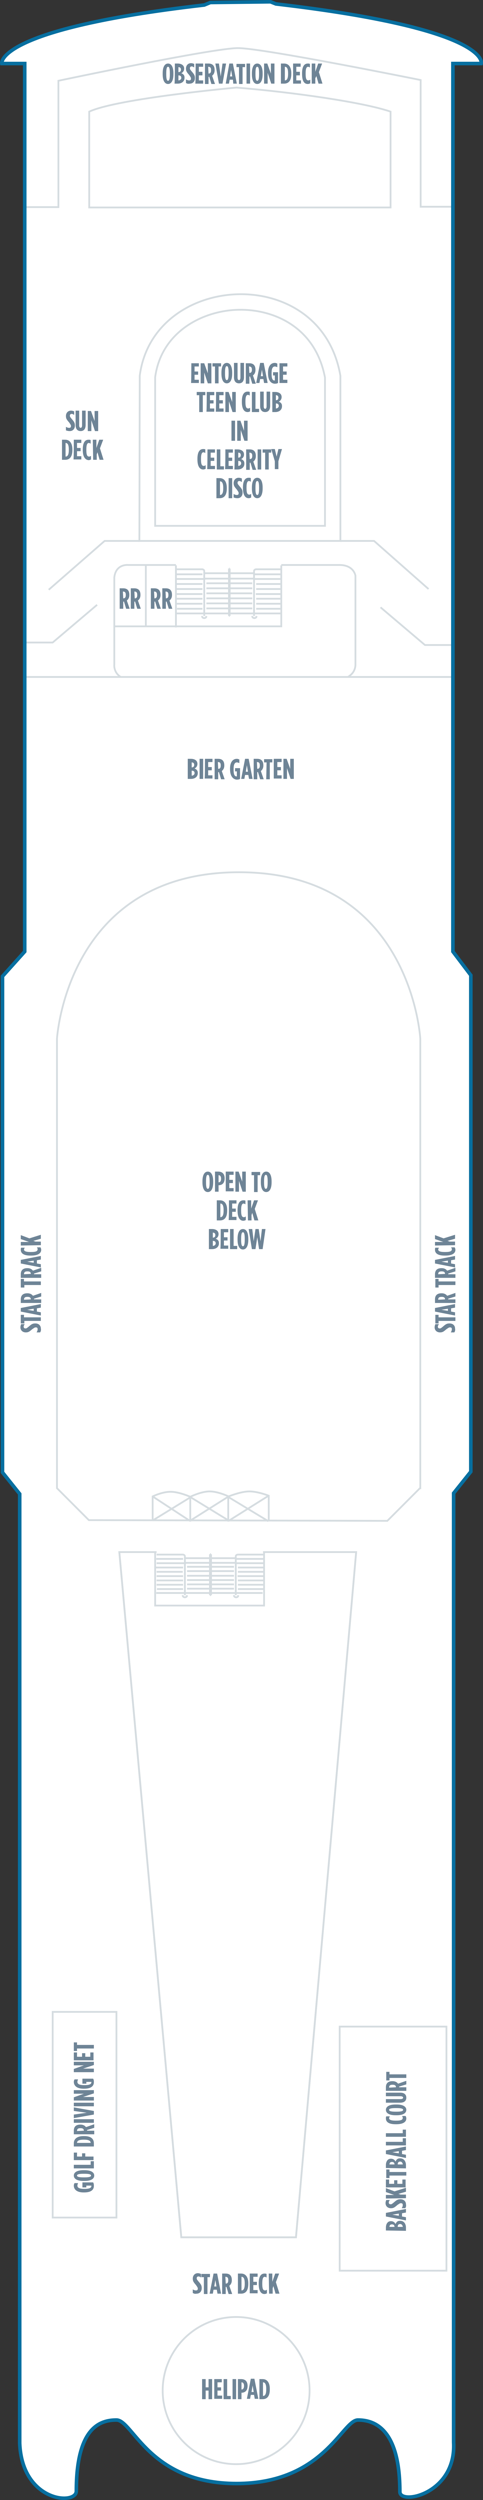 <?xml version="1.0" encoding="utf-8"?>
<!-- Generator: Adobe Illustrator 25.4.1, SVG Export Plug-In . SVG Version: 6.00 Build 0)  -->
<svg version="1.1" id="SPIRIT_DECK_13" xmlns="http://www.w3.org/2000/svg" xmlns:xlink="http://www.w3.org/1999/xlink" x="0px"
	 y="0px" width="134.8px" height="696.5px" viewBox="0 0 134.8 696.5" style="enable-background:new 0 0 134.8 696.5;"
	 xml:space="preserve">
<rect x="0" y="0" width="134.8" height="696.5" fill="#333333" stroke="none"/>
<style type="text/css">
	.st0{fill:#FFFFFF;}
	.st1{fill:none;stroke:#D5DCE0;stroke-width:0.5;}
	.st2{fill:#6E8496;}
	.st3{fill:none;}
	.st4{fill:none;stroke:#076FA0;stroke-miterlimit:10;}
</style>
<g id="SPIRIT_DECK_13_BOTTOM">
	<path class="st0" d="M0.7,272v138.2l4.8,6v264.5C6.2,697.1,21.3,698,21.3,694c0-17.7,6.6-19.8,11.2-19.8s9.1,17.7,33.5,17.7
		s29.5-17.7,33.9-17.7c4.4,0,11.7,2.2,11.7,20c0,3.8,15.8,0.6,15-13.8V416l4.8-6V271.7l-5-6.6V17.7h7.9c0,0,3-9.6-57.3-16.6
		l-1.5-0.6L58.7,0.7L57,1.4C-1.5,8.1,0.5,17.7,0.5,17.7h6.4v247.4L0.7,272z"/>
	<path class="st1" d="M38.9,150.7l0.1-46c3.7-28.9,50.6-31.7,56,0v46H38.9z"/>
	<polyline class="st1" points="94.9,150.7 104.4,150.7 119.6,164.1 	"/>
	<polyline class="st1" points="13.6,164.3 29.2,150.7 38.9,150.7 	"/>
	<polyline class="st1" points="7.2,179 14.7,179 27.1,168.5 	"/>
	<polyline class="st1" points="126.1,179.7 118.6,179.7 106.2,169.2 	"/>
	<polygon class="st1" points="94.8,598.6 94.8,632.6 124.6,632.6 124.6,598.6 124.6,564.6 94.8,564.6 	"/>
	<rect x="14.7" y="560.5" class="st1" width="17.8" height="57.3"/>
	<circle class="st1" cx="65.9" cy="666" r="20.5"/>
	<path class="st1" d="M78.5,157.4L78.5,157.4h16c4.3-0.1,4.7,3,4.7,3v24.9c-0.1,1.7-1.1,2.7-2.1,3.3h29.4 M7,188.6h26.7
		c-2.1-1.3-1.8-3.5-1.8-3.5l0-10.6l0-13.6c0.4-3.9,3.9-3.5,3.9-3.5h12.9h0.4 M24.9,31.1c8-3.7,41.1-6.7,41.1-6.7
		c15.9,1.3,35.4,4.1,43,6.7l0,26.7l-84.1,0L24.9,31.1L24.9,31.1z M33,188.6h65.5"/>
	<polyline class="st1" points="99.4,432.4 82.6,623.3 50.6,623.3 33.3,432.4 	"/>
	<polyline class="st1" points="73.4,432.4 99.4,432.4 82.6,623.3 50.6,623.3 33.3,432.4 43.7,432.4 	"/>
	<line class="st1" x1="40.7" y1="157.6" x2="40.7" y2="174.6"/>
	<polyline class="st1" points="31.9,174.5 78.5,174.5 78.5,157.5 	"/>
	<path class="st1" d="M7,57.7h9.3V22.5c0,0,43.1-9.1,50.1-9.1s51,8.9,51,8.9v35.3h8.7"/>
	<path class="st1" d="M66.6,86.3c-10.1,0.2-21.6,6.2-23.3,18.8c0,0.6,0,34.3,0,41.4c6.8,0,40.7,0,47.4,0c0-7,0-40.5,0-41.3
		C88,90.9,76.1,86.1,66.6,86.3z"/>
	<line class="st1" x1="49.1" y1="157.5" x2="49.1" y2="174.8"/>
	<polyline class="st1" points="73.7,432.5 73.7,447.3 43.3,447.3 43.3,432.5 	"/>
	<path class="st1" d="M71.5,158.6c-0.3,0-0.6,0.2-0.6,0.5"/>
	<line class="st1" x1="78.6" y1="158.6" x2="71.5" y2="158.6"/>
	<line class="st1" x1="70.9" y1="159.1" x2="70.9" y2="161.2"/>
	<line class="st1" x1="70.9" y1="161.2" x2="57" y2="161.2"/>
	<path class="st1" d="M57,159.1c0-0.3-0.3-0.5-0.6-0.5"/>
	<line class="st1" x1="57" y1="161.2" x2="57" y2="159.1"/>
	<line class="st1" x1="56.5" y1="158.6" x2="49.3" y2="158.6"/>
	<line class="st1" x1="64.1" y1="171.6" x2="64.1" y2="158.4"/>
	<line class="st1" x1="63.9" y1="171.6" x2="63.9" y2="158.4"/>
	<line class="st1" x1="78.3" y1="170.9" x2="64.1" y2="170.9"/>
	<line class="st1" x1="64.1" y1="158.4" x2="63.9" y2="158.4"/>
	<line class="st1" x1="64.1" y1="171.6" x2="63.9" y2="171.6"/>
	<line class="st1" x1="63.9" y1="170.9" x2="49.2" y2="170.9"/>
	<line class="st1" x1="63.9" y1="169.5" x2="57.6" y2="169.5"/>
	<line class="st1" x1="63.9" y1="168.1" x2="57.6" y2="168.1"/>
	<line class="st1" x1="63.9" y1="166.7" x2="57.6" y2="166.7"/>
	<line class="st1" x1="63.9" y1="165.3" x2="57.6" y2="165.3"/>
	<line class="st1" x1="63.9" y1="163.9" x2="57.6" y2="163.9"/>
	<line class="st1" x1="63.9" y1="162.5" x2="57.6" y2="162.5"/>
	<line class="st1" x1="63.9" y1="159.7" x2="57.1" y2="159.7"/>
	<line class="st1" x1="70.4" y1="169.5" x2="64.1" y2="169.5"/>
	<line class="st1" x1="70.4" y1="168.1" x2="64.1" y2="168.1"/>
	<line class="st1" x1="70.4" y1="166.7" x2="64.1" y2="166.7"/>
	<line class="st1" x1="70.4" y1="165.3" x2="64.1" y2="165.3"/>
	<line class="st1" x1="70.4" y1="163.9" x2="64.1" y2="163.9"/>
	<line class="st1" x1="70.4" y1="162.5" x2="64.1" y2="162.5"/>
	<line class="st1" x1="71" y1="159.7" x2="64.1" y2="159.7"/>
	<line class="st1" x1="49.2" y1="160" x2="56.5" y2="160"/>
	<line class="st1" x1="49.3" y1="161.3" x2="57.3" y2="161.3"/>
	<line class="st1" x1="49.1" y1="162.7" x2="56.5" y2="162.7"/>
	<line class="st1" x1="49.3" y1="164.1" x2="56.5" y2="164.1"/>
	<line class="st1" x1="70.9" y1="160" x2="78.5" y2="160"/>
	<line class="st1" x1="70.9" y1="161.3" x2="78.5" y2="161.3"/>
	<line class="st1" x1="71.5" y1="162.7" x2="78.6" y2="162.7"/>
	<line class="st1" x1="71.5" y1="164.1" x2="78.5" y2="164.1"/>
	<path class="st1" d="M56.4,171.7c0,0.3,0.3,0.5,0.6,0.5s0.6-0.2,0.6-0.5l0,0"/>
	<line class="st1" x1="57.5" y1="171.7" x2="57.5" y2="171.6"/>
	<line class="st1" x1="56.4" y1="171.7" x2="56.4" y2="171.6"/>
	<path class="st1" d="M70.4,171.7c0,0.3,0.3,0.5,0.6,0.5c0.3,0,0.6-0.2,0.6-0.5l0,0"/>
	<line class="st1" x1="71.5" y1="171.7" x2="71.5" y2="171.6"/>
	<line class="st1" x1="70.4" y1="171.7" x2="70.4" y2="171.6"/>
	<line class="st1" x1="57" y1="171.6" x2="57" y2="161.4"/>
	<line class="st1" x1="49.3" y1="166.8" x2="56.5" y2="166.8"/>
	<line class="st1" x1="49.3" y1="168.2" x2="56.5" y2="168.2"/>
	<line class="st1" x1="49.4" y1="169.6" x2="56.5" y2="169.6"/>
	<line class="st1" x1="49.3" y1="165.5" x2="56.5" y2="165.5"/>
	<line class="st1" x1="70.9" y1="171.6" x2="70.9" y2="161.2"/>
	<line class="st1" x1="71.5" y1="166.8" x2="78.5" y2="166.8"/>
	<line class="st1" x1="71.5" y1="168.2" x2="78.4" y2="168.2"/>
	<line class="st1" x1="71.5" y1="169.6" x2="78.4" y2="169.6"/>
	<line class="st1" x1="71.4" y1="165.5" x2="78.6" y2="165.5"/>
	<path class="st1" d="M117.2,414.6l-9.1,9.1l-83.3-0.2l-8.9-8.9V289.4c0,0,2.7-46.4,50.8-46.4s50.6,46.4,50.6,46.4V414.6z"/>
	<path class="st1" d="M42.6,423.6l0-6.7c0,0,2.6-1.3,5-1.3c2.4,0,5.5,1.4,5.5,1.4s3-1.5,5.4-1.5s5.3,1.4,5.3,1.4s3.4-1.4,5.8-1.4
		s5.4,1.2,5.4,1.2v7.1"/>
	<line class="st1" x1="63.7" y1="417" x2="63.7" y2="423.9"/>
	<line class="st1" x1="53.1" y1="417" x2="53.1" y2="423.9"/>
	<line class="st1" x1="42.6" y1="423.6" x2="53.2" y2="417.1"/>
	<line class="st1" x1="53" y1="417" x2="63.8" y2="423.6"/>
	<line class="st1" x1="63.8" y1="423.7" x2="74.8" y2="416.8"/>
	<line class="st1" x1="74.9" y1="423.8" x2="63.8" y2="417.1"/>
	<line class="st1" x1="63.8" y1="416.9" x2="53" y2="423.7"/>
	<line class="st1" x1="53" y1="423.7" x2="42.6" y2="416.9"/>
	<path class="st1" d="M66.4,433.1c-0.3,0-0.6,0.2-0.6,0.5"/>
	<line class="st1" x1="73.7" y1="433.1" x2="66.4" y2="433.1"/>
	<line class="st1" x1="65.8" y1="433.6" x2="65.8" y2="435.4"/>
	<line class="st1" x1="65.8" y1="435.4" x2="51.6" y2="435.4"/>
	<path class="st1" d="M51.6,433.6c0-0.3-0.3-0.5-0.6-0.5"/>
	<line class="st1" x1="51.6" y1="435.4" x2="51.6" y2="433.6"/>
	<line class="st1" x1="51" y1="433.1" x2="43.7" y2="433.1"/>
	<line class="st1" x1="58.9" y1="444.4" x2="58.9" y2="433"/>
	<line class="st1" x1="58.6" y1="444.4" x2="58.6" y2="433"/>
	<line class="st1" x1="73.3" y1="443.8" x2="58.9" y2="443.8"/>
	<line class="st1" x1="58.9" y1="433" x2="58.6" y2="433"/>
	<line class="st1" x1="58.9" y1="444.4" x2="58.6" y2="444.4"/>
	<line class="st1" x1="58.6" y1="443.8" x2="43.6" y2="443.8"/>
	<line class="st1" x1="58.6" y1="442.6" x2="52.2" y2="442.6"/>
	<line class="st1" x1="58.6" y1="441.4" x2="52.2" y2="441.4"/>
	<line class="st1" x1="58.6" y1="440.2" x2="52.2" y2="440.2"/>
	<line class="st1" x1="58.6" y1="439" x2="52.2" y2="439"/>
	<line class="st1" x1="58.6" y1="437.7" x2="52.2" y2="437.7"/>
	<line class="st1" x1="58.6" y1="436.5" x2="52.2" y2="436.5"/>
	<line class="st1" x1="58.6" y1="434.1" x2="51.6" y2="434.1"/>
	<line class="st1" x1="65.3" y1="442.6" x2="58.9" y2="442.6"/>
	<line class="st1" x1="65.3" y1="441.4" x2="58.9" y2="441.4"/>
	<line class="st1" x1="65.3" y1="440.2" x2="58.9" y2="440.2"/>
	<line class="st1" x1="65.3" y1="439" x2="58.9" y2="439"/>
	<line class="st1" x1="65.3" y1="437.7" x2="58.9" y2="437.7"/>
	<line class="st1" x1="65.3" y1="436.5" x2="58.9" y2="436.5"/>
	<line class="st1" x1="65.9" y1="434.1" x2="58.9" y2="434.1"/>
	<line class="st1" x1="43.6" y1="434.3" x2="51.1" y2="434.3"/>
	<line class="st1" x1="43.7" y1="435.5" x2="51.9" y2="435.5"/>
	<line class="st1" x1="43.5" y1="436.7" x2="51.1" y2="436.7"/>
	<line class="st1" x1="43.7" y1="437.9" x2="51" y2="437.9"/>
	<line class="st1" x1="65.8" y1="434.3" x2="73.6" y2="434.3"/>
	<line class="st1" x1="65.8" y1="435.5" x2="73.6" y2="435.5"/>
	<line class="st1" x1="66.4" y1="436.7" x2="73.7" y2="436.7"/>
	<line class="st1" x1="66.4" y1="437.9" x2="73.6" y2="437.9"/>
	<path class="st1" d="M51,444.5c0,0.3,0.3,0.5,0.6,0.5s0.6-0.2,0.6-0.5l0,0"/>
	<line class="st1" x1="52.1" y1="444.5" x2="52.1" y2="444.4"/>
	<line class="st1" x1="51" y1="444.5" x2="51" y2="444.4"/>
	<path class="st1" d="M65.3,444.5c0,0.3,0.3,0.5,0.6,0.5c0.3,0,0.6-0.2,0.6-0.5l0,0"/>
	<line class="st1" x1="66.4" y1="444.5" x2="66.4" y2="444.4"/>
	<line class="st1" x1="65.3" y1="444.5" x2="65.3" y2="444.4"/>
	<line class="st1" x1="51.6" y1="444.4" x2="51.6" y2="435.5"/>
	<line class="st1" x1="43.7" y1="440.3" x2="51.1" y2="440.3"/>
	<line class="st1" x1="43.7" y1="441.5" x2="51.1" y2="441.5"/>
	<line class="st1" x1="43.8" y1="442.7" x2="51.1" y2="442.7"/>
	<line class="st1" x1="43.7" y1="439.1" x2="51.1" y2="439.1"/>
	<line class="st1" x1="65.8" y1="444.4" x2="65.8" y2="435.4"/>
	<line class="st1" x1="66.4" y1="440.3" x2="73.6" y2="440.3"/>
	<line class="st1" x1="66.4" y1="441.5" x2="73.5" y2="441.5"/>
	<line class="st1" x1="66.4" y1="442.7" x2="73.5" y2="442.7"/>
	<line class="st1" x1="66.3" y1="439.1" x2="73.7" y2="439.1"/>
	<path class="st2" d="M126.8,371.2h-1c0.2-0.3,0.3-0.6,0.3-0.9c0-0.3-0.1-0.5-0.5-0.5h0c-0.3,0-0.4,0.1-1,0.5
		c-0.8,0.7-1.1,0.9-1.8,0.9h0c-0.9,0-1.5-0.6-1.5-1.4c0-0.4,0.1-0.6,0.2-0.9h1c-0.2,0.3-0.3,0.5-0.3,0.7c0,0.3,0.2,0.5,0.5,0.5h0
		c0.3,0,0.4-0.1,0.9-0.5c0.9-0.8,1.2-0.9,1.9-0.9h0c0.9,0,1.5,0.6,1.5,1.4C127.1,370.5,127,370.9,126.8,371.2z M122.4,368v0.7h-0.9
		v-2.4h0.9v0.7h4.7v1L122.4,368L122.4,368z M121.4,365.4v-1l5.6-1.1v1l-1.1,0.2v0.9l1.1,0.2v0.9L121.4,365.4z M125,364.6l-1.8,0.3
		l1.8,0.3V364.6z M121.4,363v-1c0-1,0.5-1.7,1.8-1.7h0.1c0.7,0,1.2,0.3,1.5,0.7l2.3-0.8v1l-2,0.6v0.2h2v1H121.4z M124.2,362
		c0-0.4-0.2-0.7-0.9-0.7h-0.1c-0.7,0-0.9,0.3-0.9,0.8v0L124.2,362L124.2,362z M122.4,358v0.7h-0.9v-2.4h0.9v0.7h4.7v1L122.4,358
		L122.4,358z M121.4,356v-1c0-1,0.5-1.7,1.8-1.7h0.1c0.7,0,1.2,0.3,1.5,0.7l2.3-0.8v1l-2,0.6v0.2h2v1H121.4z M124.2,354.9
		c0-0.4-0.2-0.7-0.9-0.7h-0.1c-0.7,0-0.9,0.3-0.9,0.8v0L124.2,354.9L124.2,354.9z M121.4,352v-1l5.6-1.1v1l-1.1,0.2v0.9l1.1,0.2v0.9
		L121.4,352z M125,351.2l-1.8,0.3l1.8,0.3V351.2z M124.3,349.8h-0.2c-2,0-2.7-0.7-2.7-1.6c0-0.3,0-0.4,0.1-0.6h1
		c-0.1,0.2-0.2,0.4-0.2,0.5c0,0.4,0.4,0.7,1.8,0.7h0.2c1.5,0,1.8-0.3,1.8-0.8c0-0.2-0.1-0.3-0.2-0.5h1c0.1,0.2,0.2,0.4,0.2,0.7
		C127.1,349.1,126.3,349.8,124.3,349.8z M121.4,347v-1h2.3l-2.3-0.8v-1.1l2.4,0.9l3.2-1v1.1l-2.1,0.6l0.6,0.2h1.5v1L121.4,347
		C121.4,347,121.4,347,121.4,347z"/>
	<path class="st2" d="M53.4,101.2h2.1v0.9h-1.2v1.4h1v0.9h-1v1.4h1.2v0.9h-2.2C53.4,106.8,53.4,101.2,53.4,101.2z M56.1,101.2H57
		l1,2.8v-2.8h1v5.6H58l-1-3v3h-1V101.2z M60,102.1h-0.7v-0.9h2.4v0.9H61v4.7h-1L60,102.1L60,102.1z M61.8,104.1v-0.3
		c0-1.8,0.6-2.7,1.5-2.7c0.9,0,1.5,0.9,1.5,2.7v0.3c0,1.8-0.6,2.7-1.5,2.7C62.4,106.8,61.8,105.9,61.8,104.1z M63.8,104.1v-0.3
		c0-1.4-0.2-1.8-0.5-1.8s-0.5,0.4-0.5,1.8v0.3c0,1.4,0.2,1.8,0.5,1.8S63.8,105.5,63.8,104.1z M65.3,105.1v-4h1v4.1
		c0,0.5,0.2,0.7,0.4,0.7c0.2,0,0.4-0.2,0.4-0.7v-4.1h1v4c0,1.2-0.6,1.7-1.4,1.7C65.9,106.8,65.3,106.3,65.3,105.1z M68.6,101.2h1
		c1,0,1.7,0.5,1.7,1.8v0.1c0,0.7-0.3,1.2-0.7,1.5l0.8,2.3h-1l-0.6-2h-0.2v2h-1V101.2z M69.6,103.9c0.4,0,0.7-0.2,0.7-0.9V103
		c0-0.7-0.3-0.9-0.8-0.9h0L69.6,103.9L69.6,103.9z M72.6,101.1h1l1.1,5.6h-1l-0.2-1.1h-0.9l-0.2,1.1h-0.9L72.6,101.1z M73.4,104.8
		l-0.3-1.8l-0.3,1.8H73.4z M74.8,104v-0.2c0-1.8,0.8-2.7,1.9-2.7c0.3,0,0.5,0.1,0.7,0.2v1c-0.2-0.1-0.5-0.2-0.7-0.2
		c-0.6,0-0.9,0.6-0.9,1.8v0.3c0,1.5,0.4,1.8,0.8,1.8c0,0,0,0,0.1,0v-1.4h-0.5v-0.9h1.4v3c-0.4,0.2-0.6,0.2-1,0.2
		C75.6,106.8,74.8,106,74.8,104z M78.1,101.2h2.1v0.9h-1.2v1.4h1v0.9h-1v1.4h1.2v0.9h-2.2V101.2z M55.6,110.1h-0.7v-0.9h2.4v0.9
		h-0.7v4.7h-1V110.1z M57.7,109.2h2.1v0.9h-1.2v1.4h1v0.9h-1v1.4h1.2v0.9h-2.2C57.7,114.8,57.7,109.2,57.7,109.2z M60.3,109.2h2.1
		v0.9h-1.2v1.4h1v0.9h-1v1.4h1.2v0.9h-2.2C60.3,114.8,60.3,109.2,60.3,109.2z M62.9,109.2h0.9l1,2.8v-2.8h1v5.6h-0.9l-1-3v3h-1
		V109.2z M67.5,112v-0.2c0-2,0.7-2.7,1.6-2.7c0.3,0,0.4,0,0.6,0.1v1c-0.2-0.1-0.4-0.2-0.5-0.2c-0.4,0-0.7,0.4-0.7,1.8v0.2
		c0,1.5,0.3,1.8,0.8,1.8c0.2,0,0.3-0.1,0.5-0.2v1c-0.2,0.1-0.4,0.2-0.7,0.2C68.2,114.8,67.5,114,67.5,112z M70.3,109.2h1v4.7h1v0.9
		h-2V109.2z M72.6,113.1v-4h1v4.1c0,0.5,0.2,0.7,0.4,0.7s0.4-0.2,0.4-0.7v-4.1h1v4c0,1.2-0.6,1.7-1.4,1.7S72.6,114.3,72.6,113.1z
		 M76,109.2h0.8c0.9,0,1.8,0.4,1.8,1.4v0c0,0.7-0.4,1.1-0.8,1.3c0.5,0.2,0.9,0.5,0.9,1.2v0.1c0,1-0.8,1.6-1.9,1.6H76
		C76,114.8,76,109.2,76,109.2z M77,111.5c0.4,0,0.7-0.2,0.7-0.7v0c0-0.5-0.3-0.7-0.7-0.7h0L77,111.5L77,111.5z M77,113.8
		c0.4,0,0.8-0.3,0.8-0.7v0c0-0.5-0.3-0.7-0.8-0.7h0L77,113.8L77,113.8L77,113.8z M64.6,117.2h1v5.6h-1V117.2z M66.2,117.2h0.9l1,2.8
		v-2.8h1v5.6h-0.9l-1-3v3h-1C66.2,122.8,66.2,117.2,66.2,117.2z M55.1,128v-0.2c0-2,0.7-2.7,1.6-2.7c0.3,0,0.4,0,0.6,0.1v1
		c-0.2-0.1-0.4-0.2-0.5-0.2c-0.4,0-0.7,0.4-0.7,1.8v0.2c0,1.5,0.3,1.8,0.8,1.8c0.2,0,0.3-0.1,0.5-0.2v1c-0.2,0.1-0.4,0.2-0.7,0.2
		C55.8,130.8,55.1,130,55.1,128z M57.9,125.2H60v0.9h-1.2v1.4h1v0.9h-1v1.4H60v0.9h-2.2C57.9,130.8,57.9,125.2,57.9,125.2z
		 M60.5,125.2h1v4.7h1v0.9h-2V125.2z M62.9,125.2H65v0.9h-1.2v1.4h1v0.9h-1v1.4h1.2v0.9h-2.2C62.9,130.8,62.9,125.2,62.9,125.2z
		 M65.5,125.2h0.8c0.9,0,1.8,0.4,1.8,1.4v0c0,0.7-0.4,1.1-0.8,1.3c0.5,0.2,0.9,0.5,0.9,1.2v0.1c0,1-0.8,1.6-1.9,1.6h-0.9
		C65.5,130.8,65.5,125.2,65.5,125.2z M66.5,127.5c0.4,0,0.7-0.2,0.7-0.7v0c0-0.5-0.3-0.7-0.7-0.7h0L66.5,127.5L66.5,127.5z
		 M66.5,129.8c0.4,0,0.8-0.3,0.8-0.7v0c0-0.5-0.3-0.7-0.8-0.7h0L66.5,129.8L66.5,129.8L66.5,129.8z M68.7,125.2h1
		c1,0,1.7,0.5,1.7,1.8v0.1c0,0.7-0.3,1.2-0.7,1.5l0.8,2.3h-1l-0.6-2h-0.2v2h-1V125.2z M69.7,127.9c0.4,0,0.7-0.2,0.7-0.9V127
		c0-0.7-0.3-0.9-0.8-0.9h0L69.7,127.9L69.7,127.9z M71.9,125.2h1v5.6h-1V125.2z M74,126.1h-0.7v-0.9h2.4v0.9H75v4.7h-1L74,126.1
		L74,126.1z M76.7,128.5l-1-3.4h1l0.5,2.1l0.5-2.1h1l-1,3.4v2.2h-1L76.7,128.5L76.7,128.5z M60.4,133.2h0.9c1.2,0,2,0.9,2,2.7v0.2
		c0,1.8-0.7,2.7-2,2.7h-0.9V133.2z M61.4,137.9c0.5,0,0.9-0.4,0.9-1.8v-0.2c0-1.4-0.4-1.8-0.9-1.8h0L61.4,137.9L61.4,137.9
		L61.4,137.9z M63.8,133.2h1v5.6h-1C63.8,138.8,63.8,133.2,63.8,133.2z M65.2,138.6v-1c0.3,0.2,0.6,0.3,0.9,0.3
		c0.3,0,0.5-0.1,0.5-0.5v0c0-0.3-0.1-0.4-0.5-1c-0.7-0.8-0.9-1.1-0.9-1.8v0c0-0.9,0.6-1.5,1.4-1.5c0.4,0,0.6,0.1,0.9,0.2v1
		c-0.3-0.2-0.5-0.3-0.7-0.3c-0.3,0-0.5,0.2-0.5,0.5v0c0,0.3,0.1,0.4,0.5,0.9c0.8,0.9,0.9,1.2,0.9,1.9v0c0,0.9-0.6,1.5-1.4,1.5
		C65.8,138.8,65.5,138.7,65.2,138.6z M67.8,136v-0.2c0-2,0.7-2.7,1.6-2.7c0.3,0,0.4,0,0.6,0.1v1c-0.2-0.1-0.4-0.2-0.5-0.2
		c-0.4,0-0.7,0.4-0.7,1.8v0.2c0,1.5,0.3,1.8,0.8,1.8c0.2,0,0.3-0.1,0.5-0.2v1c-0.2,0.1-0.4,0.2-0.7,0.2
		C68.5,138.8,67.8,138,67.8,136z M70.3,136.1v-0.3c0-1.8,0.6-2.7,1.5-2.7s1.5,0.9,1.5,2.7v0.3c0,1.8-0.6,2.7-1.5,2.7
		S70.3,137.9,70.3,136.1z M72.3,136.1v-0.3c0-1.4-0.2-1.8-0.5-1.8s-0.5,0.4-0.5,1.8v0.3c0,1.4,0.2,1.8,0.5,1.8
		S72.3,137.5,72.3,136.1z"/>
	<path class="st2" d="M18.4,119.9v-1c0.3,0.2,0.6,0.3,0.9,0.3c0.3,0,0.5-0.1,0.5-0.5v0c0-0.3-0.1-0.4-0.5-1
		c-0.7-0.8-0.9-1.1-0.9-1.8v0c0-0.9,0.6-1.5,1.4-1.5c0.4,0,0.6,0.1,0.9,0.2v1c-0.3-0.2-0.5-0.3-0.7-0.3c-0.3,0-0.5,0.2-0.5,0.5v0
		c0,0.3,0.1,0.4,0.5,0.9c0.8,0.9,0.9,1.2,0.9,1.9v0c0,0.9-0.6,1.5-1.4,1.5C19,120.1,18.7,120,18.4,119.9z M21.1,118.4v-4h1v4.1
		c0,0.5,0.2,0.7,0.4,0.7s0.4-0.2,0.4-0.7v-4.1h1v4c0,1.2-0.6,1.7-1.4,1.7C21.7,120.1,21.1,119.6,21.1,118.4z M24.5,114.5h0.9l1,2.8
		v-2.8h1v5.6h-0.9l-1-3v3h-1C24.5,120.1,24.5,114.5,24.5,114.5z M17.3,122.5h0.9c1.2,0,2,0.9,2,2.7v0.2c0,1.8-0.7,2.7-2,2.7h-0.9
		V122.5z M18.3,127.2c0.5,0,0.9-0.4,0.9-1.8v-0.2c0-1.4-0.4-1.8-0.9-1.8h0L18.3,127.2L18.3,127.2z M20.6,122.5h2.1v0.9h-1.2v1.4h1
		v0.9h-1v1.4h1.2v0.9h-2.2C20.6,128.1,20.6,122.5,20.6,122.5z M23.1,125.4v-0.2c0-2,0.7-2.7,1.6-2.7c0.3,0,0.4,0,0.6,0.1v1
		c-0.2-0.1-0.4-0.2-0.5-0.2c-0.4,0-0.7,0.4-0.7,1.8v0.2c0,1.5,0.3,1.8,0.8,1.8c0.2,0,0.3-0.1,0.5-0.2v1c-0.2,0.1-0.4,0.2-0.7,0.2
		C23.8,128.1,23.1,127.3,23.1,125.4z M25.9,122.5h1v2.3l0.8-2.3h1.1l-0.9,2.4l1,3.2h-1.1l-0.6-2.1l-0.2,0.6v1.5h-1L25.9,122.5
		L25.9,122.5z"/>
	<path class="st2" d="M52.5,211.4h0.8c0.9,0,1.8,0.4,1.8,1.4v0c0,0.7-0.4,1.1-0.8,1.3c0.5,0.2,0.9,0.5,0.9,1.2v0.1
		c0,1-0.8,1.6-1.9,1.6h-0.9V211.4z M53.5,213.8c0.4,0,0.7-0.2,0.7-0.7v0c0-0.5-0.3-0.7-0.7-0.7h0L53.5,213.8L53.5,213.8z
		 M53.5,216.1c0.4,0,0.8-0.3,0.8-0.7v0c0-0.5-0.3-0.7-0.8-0.7h0L53.5,216.1L53.5,216.1L53.5,216.1z M55.7,211.4h1v5.6h-1V211.4z
		 M57.2,211.4h2.1v0.9h-1.2v1.4h1v0.9h-1v1.4h1.2v0.9h-2.2C57.2,217,57.2,211.4,57.2,211.4z M59.9,211.4h1c1,0,1.7,0.5,1.7,1.8v0.1
		c0,0.7-0.3,1.2-0.7,1.5l0.8,2.3h-1l-0.6-2h-0.2v2h-1V211.4z M60.9,214.2c0.4,0,0.7-0.2,0.7-0.9v-0.1c0-0.7-0.3-0.9-0.8-0.9h0
		L60.9,214.2L60.9,214.2z M64.2,214.3v-0.2c0-1.8,0.8-2.7,1.9-2.7c0.3,0,0.5,0.1,0.7,0.2v1c-0.2-0.1-0.5-0.2-0.7-0.2
		c-0.6,0-0.9,0.6-0.9,1.8v0.3c0,1.5,0.4,1.8,0.8,1.8c0,0,0,0,0.1,0v-1.4h-0.5v-0.9H67v3c-0.4,0.2-0.6,0.2-1,0.2
		C65.1,217.1,64.2,216.3,64.2,214.3z M68.4,211.4h1l1.1,5.6h-1l-0.2-1.1h-0.9l-0.2,1.1h-0.9L68.4,211.4z M69.2,215l-0.3-1.8
		l-0.3,1.8H69.2z M70.8,211.4h1c1,0,1.7,0.5,1.7,1.8v0.1c0,0.7-0.3,1.2-0.7,1.5l0.8,2.3h-1l-0.6-2h-0.2v2h-1V211.4z M71.8,214.2
		c0.4,0,0.7-0.2,0.7-0.9v-0.1c0-0.7-0.3-0.9-0.8-0.9h0L71.8,214.2L71.8,214.2z M74.4,212.4h-0.7v-0.9H76v0.9h-0.7v4.7h-1L74.4,212.4
		L74.4,212.4z M76.5,211.4h2.1v0.9h-1.2v1.4h1v0.9h-1v1.4h1.2v0.9h-2.2V211.4z M79.1,211.4H80l1,2.8v-2.8h1v5.6h-0.9l-1-3v3h-1
		C79.1,217,79.1,211.4,79.1,211.4z"/>
	<path class="st2" d="M45.4,20.7v-0.3c0-1.8,0.6-2.7,1.5-2.7s1.5,0.9,1.5,2.7v0.3c0,1.8-0.6,2.7-1.5,2.7S45.4,22.5,45.4,20.7z
		 M47.4,20.7v-0.3c0-1.4-0.2-1.8-0.5-1.8s-0.5,0.4-0.5,1.8v0.3c0,1.4,0.2,1.8,0.5,1.8S47.4,22.1,47.4,20.7z M48.8,17.7h0.8
		c0.9,0,1.8,0.4,1.8,1.4v0c0,0.7-0.4,1.1-0.8,1.3c0.5,0.2,0.9,0.5,0.9,1.2v0.1c0,1-0.8,1.6-1.9,1.6h-0.9
		C48.8,23.3,48.8,17.7,48.8,17.7z M49.8,20.1c0.4,0,0.7-0.2,0.7-0.7v0c0-0.5-0.3-0.7-0.7-0.7h0L49.8,20.1L49.8,20.1z M49.8,22.4
		c0.4,0,0.8-0.3,0.8-0.7v0c0-0.5-0.3-0.7-0.8-0.7h0L49.8,22.4L49.8,22.4L49.8,22.4z M51.9,23.1v-1c0.3,0.2,0.6,0.3,0.9,0.3
		c0.3,0,0.5-0.1,0.5-0.5v0c0-0.3-0.1-0.4-0.5-1c-0.7-0.8-0.9-1.1-0.9-1.8v0c0-0.9,0.6-1.5,1.4-1.5c0.4,0,0.6,0.1,0.9,0.2v1
		c-0.3-0.2-0.5-0.3-0.7-0.3c-0.3,0-0.5,0.2-0.5,0.5v0c0,0.3,0.1,0.4,0.5,0.9c0.8,0.9,0.9,1.2,0.9,1.9v0c0,0.9-0.6,1.5-1.4,1.5
		C52.5,23.4,52.1,23.3,51.9,23.1z M54.6,17.7h2.1v0.9h-1.2V20h1V21h-1v1.4h1.2v0.9h-2.2C54.6,23.3,54.6,17.7,54.6,17.7z M57.2,17.7
		h1c1,0,1.7,0.5,1.7,1.8v0.1c0,0.7-0.3,1.2-0.7,1.5l0.8,2.3h-1l-0.6-2h-0.2v2h-1L57.2,17.7L57.2,17.7z M58.2,20.5
		c0.4,0,0.7-0.2,0.7-0.9v-0.1c0-0.7-0.3-0.9-0.8-0.9h0L58.2,20.5L58.2,20.5z M60.1,17.7h1l0.5,3.6l0.5-3.6h1l-1,5.6h-1L60.1,17.7z
		 M64,17.7h1l1.1,5.6h-1L65,22.2h-0.9l-0.2,1.1H63L64,17.7z M64.8,21.3l-0.3-1.8l-0.3,1.8H64.8z M66.7,18.7H66v-0.9h2.4v0.9h-0.7
		v4.7h-1L66.7,18.7L66.7,18.7z M68.8,17.7h1v5.6h-1V17.7z M70.3,20.7v-0.3c0-1.8,0.6-2.7,1.5-2.7s1.5,0.9,1.5,2.7v0.3
		c0,1.8-0.6,2.7-1.5,2.7S70.3,22.5,70.3,20.7z M72.3,20.7v-0.3c0-1.4-0.2-1.8-0.5-1.8s-0.5,0.4-0.5,1.8v0.3c0,1.4,0.2,1.8,0.5,1.8
		S72.3,22.1,72.3,20.7z M73.7,17.7h0.9l1,2.8v-2.8h1v5.6h-0.9l-1-3v3h-1L73.7,17.7L73.7,17.7z M78.4,17.7h0.9c1.2,0,2,0.9,2,2.7v0.2
		c0,1.8-0.7,2.7-2,2.7h-0.9V17.7z M79.5,22.4c0.5,0,0.9-0.4,0.9-1.8v-0.2c0-1.4-0.4-1.8-0.9-1.8h0L79.5,22.4L79.5,22.4z M81.8,17.7
		h2.1v0.9h-1.2V20h1V21h-1v1.4H84v0.9h-2.2V17.7z M84.3,20.6v-0.2c0-2,0.7-2.7,1.6-2.7c0.3,0,0.4,0,0.6,0.1v1
		c-0.2-0.1-0.4-0.2-0.5-0.2c-0.4,0-0.7,0.4-0.7,1.8v0.2c0,1.5,0.3,1.8,0.8,1.8c0.2,0,0.3-0.1,0.5-0.2v1c-0.2,0.1-0.4,0.2-0.7,0.2
		C84.9,23.4,84.3,22.6,84.3,20.6z M87,17.7h1v2.3l0.8-2.3h1.1L89,20.1l1,3.2h-1.1l-0.6-2.1L88,21.8v1.5h-1L87,17.7L87,17.7z"/>
	<path class="st2" d="M23.5,610.8h-0.2c-1.8,0-2.7-0.8-2.7-1.9c0-0.3,0.1-0.5,0.2-0.7h1c-0.1,0.2-0.2,0.5-0.2,0.7
		c0,0.6,0.6,0.9,1.8,0.9h0.3c1.5,0,1.8-0.4,1.8-0.8c0,0,0,0,0-0.1h-1.4v0.5H23V608h3c0.2,0.4,0.2,0.6,0.2,1
		C26.2,610,25.5,610.8,23.5,610.8z M23.6,607.6h-0.3c-1.8,0-2.7-0.6-2.7-1.5s0.9-1.5,2.7-1.5h0.3c1.8,0,2.7,0.6,2.7,1.5
		C26.3,607,25.4,607.6,23.6,607.6z M23.6,605.6h-0.3c-1.4,0-1.8,0.2-1.8,0.5s0.4,0.5,1.8,0.5h0.3c1.4,0,1.8-0.2,1.8-0.5
		S25,605.6,23.6,605.6z M20.6,604.1v-1h4.7v-1h0.9v2L20.6,604.1L20.6,604.1z M20.6,601.7v-2h0.9v1.1h1.4v-0.9h0.9v0.9h2.3v1H20.6z
		 M20.6,598v-0.9c0-1.2,0.9-2,2.7-2h0.2c1.8,0,2.7,0.7,2.7,2v0.9H20.6z M25.3,597c0-0.5-0.4-0.9-1.8-0.9h-0.2
		c-1.4,0-1.8,0.4-1.8,0.9v0L25.3,597C25.3,597,25.3,597,25.3,597z M20.6,594.6v-1c0-1,0.5-1.7,1.8-1.7h0.1c0.7,0,1.2,0.3,1.5,0.7
		l2.3-0.8v1l-2,0.6v0.2h2v1L20.6,594.6L20.6,594.6z M23.4,593.6c0-0.4-0.2-0.7-0.9-0.7h-0.1c-0.7,0-0.9,0.3-0.9,0.8v0L23.4,593.6
		L23.4,593.6z M20.6,591.4v-1h5.6v1H20.6z M20.6,590.1v-1l3.6-0.5l-3.6-0.5v-1l5.6,1v1L20.6,590.1z M20.6,586.8v-1h5.6v1H20.6z
		 M20.6,585.2v-0.9l2.8-1h-2.8v-1h5.6v0.9l-3,1h3v1L20.6,585.2L20.6,585.2z M23.5,581.9h-0.2c-1.8,0-2.7-0.8-2.7-1.9
		c0-0.3,0.1-0.5,0.2-0.7h1c-0.1,0.2-0.2,0.5-0.2,0.7c0,0.6,0.6,0.9,1.8,0.9h0.3c1.5,0,1.8-0.4,1.8-0.8c0,0,0,0,0-0.1h-1.4v0.5H23
		v-1.4h3c0.2,0.4,0.2,0.6,0.2,1C26.2,581.1,25.5,581.9,23.5,581.9z M20.6,577.3v-0.9l2.8-1h-2.8v-1h5.6v0.9l-3,1h3v1H20.6z
		 M20.6,573.9v-2.1h0.9v1.2h1.4v-1h0.9v1h1.4v-1.2h0.9v2.2H20.6z M21.5,570.7v0.7h-0.9v-2.4h0.9v0.7h4.7v1L21.5,570.7L21.5,570.7z"
		/>
	<path class="st2" d="M56.5,329.4v-0.3c0-1.8,0.6-2.7,1.5-2.7s1.5,0.9,1.5,2.7v0.3c0,1.8-0.6,2.7-1.5,2.7S56.5,331.2,56.5,329.4z
		 M58.5,329.4v-0.3c0-1.4-0.2-1.8-0.5-1.8s-0.5,0.4-0.5,1.8v0.3c0,1.4,0.2,1.8,0.5,1.8S58.5,330.8,58.5,329.4z M60,326.4h0.9
		c1.1,0,1.8,0.6,1.8,1.9v0c0,1.3-0.7,1.9-1.7,1.9h0v1.8h-1C60,332,60,326.4,60,326.4z M61,329.4c0.4,0,0.7-0.3,0.7-1v0
		c0-0.7-0.3-1-0.7-1h0L61,329.4L61,329.4L61,329.4z M63.1,326.4h2.1v0.9h-1.2v1.4h1v0.9h-1v1.4h1.2v0.9h-2.2V326.4z M65.7,326.4h0.9
		l1,2.8v-2.8h1v5.6h-0.9l-1-3v3h-1L65.7,326.4L65.7,326.4z M70.9,327.4h-0.7v-0.9h2.4v0.9h-0.7v4.7h-1
		C70.9,332,70.9,327.4,70.9,327.4z M72.8,329.4v-0.3c0-1.8,0.6-2.7,1.5-2.7c0.9,0,1.5,0.9,1.5,2.7v0.3c0,1.8-0.6,2.7-1.5,2.7
		C73.4,332.1,72.8,331.2,72.8,329.4z M74.7,329.4v-0.3c0-1.4-0.2-1.8-0.5-1.8s-0.5,0.4-0.5,1.8v0.3c0,1.4,0.2,1.8,0.5,1.8
		S74.7,330.8,74.7,329.4z M60.5,334.4h0.9c1.2,0,2,0.9,2,2.7v0.2c0,1.8-0.7,2.7-2,2.7h-0.9V334.4z M61.5,339.1
		c0.5,0,0.9-0.4,0.9-1.8v-0.2c0-1.4-0.4-1.8-0.9-1.8h0L61.5,339.1L61.5,339.1z M63.9,334.4H66v0.9h-1.2v1.4h1v0.9h-1v1.4H66v0.9
		h-2.2C63.9,340,63.9,334.4,63.9,334.4z M66.3,337.3v-0.2c0-2,0.7-2.7,1.6-2.7c0.3,0,0.4,0,0.6,0.1v1c-0.2-0.1-0.4-0.2-0.5-0.2
		c-0.4,0-0.7,0.4-0.7,1.8v0.2c0,1.5,0.3,1.8,0.8,1.8c0.2,0,0.3-0.1,0.5-0.2v1c-0.2,0.1-0.4,0.2-0.7,0.2
		C67,340.1,66.3,339.3,66.3,337.3z M69.1,334.4h1v2.3l0.8-2.3H72l-0.9,2.4l1,3.2h-1.1l-0.6-2.1l-0.2,0.6v1.5h-1L69.1,334.4
		L69.1,334.4z M58.4,342.4h0.8c0.9,0,1.8,0.4,1.8,1.4v0c0,0.7-0.4,1.1-0.8,1.3c0.5,0.2,0.9,0.5,0.9,1.2v0.1c0,1-0.8,1.6-1.9,1.6
		h-0.9V342.4z M59.4,344.8c0.4,0,0.7-0.2,0.7-0.7v0c0-0.5-0.3-0.7-0.7-0.7h0L59.4,344.8L59.4,344.8z M59.4,347.1
		c0.4,0,0.8-0.3,0.8-0.7v0c0-0.5-0.3-0.7-0.8-0.7h0L59.4,347.1L59.4,347.1L59.4,347.1z M61.6,342.4h2.1v0.9h-1.2v1.4h1v0.9h-1v1.4
		h1.2v0.9h-2.2C61.6,348,61.6,342.4,61.6,342.4z M64.2,342.4h1v4.7h1v0.9h-2C64.2,348,64.2,342.4,64.2,342.4z M66.3,345.4v-0.3
		c0-1.8,0.6-2.7,1.5-2.7s1.5,0.9,1.5,2.7v0.3c0,1.8-0.6,2.7-1.5,2.7S66.3,347.2,66.3,345.4z M68.3,345.4v-0.3c0-1.4-0.2-1.8-0.5-1.8
		s-0.5,0.4-0.5,1.8v0.3c0,1.4,0.2,1.8,0.5,1.8S68.3,346.8,68.3,345.4z M69.4,342.4h1l0.4,3.4l0.5-3.4h0.9l0.5,3.4l0.4-3.4h1
		l-0.8,5.6h-1l-0.5-3.3l-0.5,3.3h-1L69.4,342.4z"/>
	<path class="st2" d="M11.2,371.2h-1c0.2-0.3,0.3-0.6,0.3-0.9c0-0.3-0.1-0.5-0.5-0.5h0c-0.3,0-0.4,0.1-1,0.5
		c-0.8,0.7-1.1,0.9-1.8,0.9h0c-0.9,0-1.5-0.6-1.5-1.4c0-0.4,0.1-0.6,0.2-0.9h1c-0.2,0.3-0.3,0.5-0.3,0.7c0,0.3,0.2,0.5,0.5,0.5h0
		c0.3,0,0.4-0.1,0.9-0.5c0.9-0.8,1.2-0.9,1.9-0.9h0c0.9,0,1.5,0.6,1.5,1.4C11.5,370.5,11.4,370.9,11.2,371.2z M6.8,368v0.7H5.8v-2.4
		h0.9v0.7h4.7v1L6.8,368L6.8,368z M5.8,365.4v-1l5.6-1.1v1l-1.1,0.2v0.9l1.1,0.2v0.9L5.8,365.4z M9.4,364.6l-1.8,0.3l1.8,0.3V364.6z
		 M5.8,363v-1c0-1,0.5-1.7,1.8-1.7h0.1c0.7,0,1.2,0.3,1.5,0.7l2.3-0.8v1l-2,0.6v0.2h2v1H5.8z M8.6,362c0-0.4-0.2-0.7-0.9-0.7H7.6
		c-0.7,0-0.9,0.3-0.9,0.8v0L8.6,362L8.6,362L8.6,362z M6.8,358v0.7H5.8v-2.4h0.9v0.7h4.7v1L6.8,358L6.8,358z M5.8,356v-1
		c0-1,0.5-1.7,1.8-1.7h0.1c0.7,0,1.2,0.3,1.5,0.7l2.3-0.8v1l-2,0.6v0.2h2v1H5.8z M8.6,354.9c0-0.4-0.2-0.7-0.9-0.7H7.6
		c-0.7,0-0.9,0.3-0.9,0.8v0L8.6,354.9L8.6,354.9L8.6,354.9z M5.8,352v-1l5.6-1.1v1l-1.1,0.2v0.9l1.1,0.2v0.9L5.8,352z M9.4,351.2
		l-1.8,0.3l1.8,0.3V351.2z M8.7,349.8H8.5c-2,0-2.7-0.7-2.7-1.6c0-0.3,0-0.4,0.1-0.6h1c-0.1,0.2-0.2,0.4-0.2,0.5
		c0,0.4,0.4,0.7,1.8,0.7h0.2c1.5,0,1.8-0.3,1.8-0.8c0-0.2-0.1-0.3-0.2-0.5h1c0.1,0.2,0.2,0.4,0.2,0.7
		C11.5,349.1,10.7,349.8,8.7,349.8z M5.8,347v-1h2.3l-2.3-0.8v-1.1l2.4,0.9l3.2-1v1.1l-2.1,0.6l0.6,0.2h1.5v1L5.8,347L5.8,347z"/>
	<path class="st2" d="M33.4,163.9h1c1,0,1.7,0.5,1.7,1.8v0.1c0,0.7-0.3,1.2-0.7,1.5l0.8,2.3h-1l-0.6-2h-0.2v2h-1
		C33.4,169.5,33.4,163.9,33.4,163.9z M34.4,166.7c0.4,0,0.7-0.2,0.7-0.9v-0.1c0-0.7-0.3-0.9-0.8-0.9h0L34.4,166.7L34.4,166.7z
		 M36.5,163.9h1c1,0,1.7,0.5,1.7,1.8v0.1c0,0.7-0.3,1.2-0.7,1.5l0.8,2.3h-1l-0.6-2h-0.2v2h-1V163.9z M37.6,166.7
		c0.4,0,0.7-0.2,0.7-0.9v-0.1c0-0.7-0.3-0.9-0.8-0.9h0L37.6,166.7L37.6,166.7z"/>
	<path class="st2" d="M42.1,163.9h1c1,0,1.7,0.5,1.7,1.8v0.1c0,0.7-0.3,1.2-0.7,1.5l0.8,2.3h-1l-0.6-2h-0.2v2h-1V163.9z M43.1,166.7
		c0.4,0,0.7-0.2,0.7-0.9v-0.1c0-0.7-0.3-0.9-0.8-0.9h0L43.1,166.7L43.1,166.7z M45.3,163.9h1c1,0,1.7,0.5,1.7,1.8v0.1
		c0,0.7-0.3,1.2-0.7,1.5l0.8,2.3h-1l-0.6-2h-0.2v2h-1V163.9z M46.3,166.7c0.4,0,0.7-0.2,0.7-0.9v-0.1c0-0.7-0.3-0.9-0.8-0.9h0
		L46.3,166.7L46.3,166.7z"/>
	<path class="st2" d="M53.8,638.8v-1c0.3,0.2,0.6,0.3,0.9,0.3c0.3,0,0.5-0.1,0.5-0.5v0c0-0.3-0.1-0.4-0.5-1
		c-0.7-0.8-0.9-1.1-0.9-1.8v0c0-0.9,0.6-1.5,1.4-1.5c0.4,0,0.6,0.1,0.9,0.2v1c-0.3-0.2-0.5-0.3-0.7-0.3c-0.3,0-0.5,0.2-0.5,0.5v0
		c0,0.3,0.1,0.4,0.5,0.9c0.8,0.9,0.9,1.2,0.9,1.9v0c0,0.9-0.6,1.5-1.4,1.5C54.4,639.1,54.1,639,53.8,638.8z M56.9,634.4h-0.7v-0.9
		h2.4v0.9h-0.7v4.7h-1L56.9,634.4L56.9,634.4z M59.6,633.4h1l1.1,5.6h-1l-0.2-1.1h-0.9l-0.2,1.1h-0.9L59.6,633.4z M60.4,637
		l-0.3-1.8l-0.3,1.8H60.4z M62,633.4h1c1,0,1.7,0.5,1.7,1.8v0.1c0,0.7-0.3,1.2-0.7,1.5l0.8,2.3h-1l-0.6-2h-0.2v2h-1
		C62,639,62,633.4,62,633.4z M63,636.2c0.4,0,0.7-0.2,0.7-0.9v-0.1c0-0.7-0.3-0.9-0.8-0.9h0L63,636.2L63,636.2z M66.4,633.4h0.9
		c1.2,0,2,0.9,2,2.7v0.2c0,1.8-0.7,2.7-2,2.7h-0.9V633.4z M67.4,638.1c0.5,0,0.9-0.4,0.9-1.8v-0.2c0-1.4-0.4-1.8-0.9-1.8h0
		L67.4,638.1L67.4,638.1z M69.8,633.4h2.1v0.9h-1.2v1.4h1v0.9h-1v1.4h1.2v0.9h-2.2V633.4z M72.2,636.3v-0.2c0-2,0.7-2.7,1.6-2.7
		c0.3,0,0.4,0,0.6,0.1v1c-0.2-0.1-0.4-0.2-0.5-0.2c-0.4,0-0.7,0.4-0.7,1.8v0.2c0,1.5,0.3,1.8,0.8,1.8c0.2,0,0.3-0.1,0.5-0.2v1
		c-0.2,0.1-0.4,0.2-0.7,0.2C72.9,639.1,72.2,638.3,72.2,636.3z M75,633.4h1v2.3l0.8-2.3h1.1l-0.9,2.4l1,3.2h-1.1l-0.6-2.1l-0.2,0.6
		v1.5h-1L75,633.4L75,633.4z"/>
	<path class="st2" d="M107.7,621.4v-0.8c0-0.9,0.4-1.8,1.4-1.8h0c0.7,0,1.1,0.4,1.3,0.8c0.2-0.5,0.5-0.9,1.2-0.9h0.1
		c1,0,1.6,0.8,1.6,1.9v0.9L107.7,621.4L107.7,621.4z M110.1,620.4c0-0.4-0.2-0.7-0.7-0.7h0c-0.5,0-0.7,0.3-0.7,0.7v0L110.1,620.4
		L110.1,620.4z M112.4,620.4c0-0.4-0.3-0.8-0.7-0.8h0c-0.5,0-0.7,0.3-0.7,0.8v0L112.4,620.4L112.4,620.4L112.4,620.4z M107.7,617.5
		v-1l5.6-1.1v1l-1.1,0.2v0.9l1.1,0.2v0.9L107.7,617.5z M111.3,616.7l-1.8,0.3l1.8,0.3V616.7z M113.1,615.2h-1
		c0.2-0.3,0.3-0.6,0.3-0.9c0-0.3-0.1-0.5-0.5-0.5h0c-0.3,0-0.4,0.1-1,0.5c-0.8,0.7-1.1,0.9-1.8,0.9h0c-0.9,0-1.5-0.6-1.5-1.4
		c0-0.4,0.1-0.6,0.2-0.9h1c-0.2,0.3-0.3,0.5-0.3,0.7c0,0.3,0.2,0.5,0.5,0.5h0c0.3,0,0.4-0.1,0.9-0.5c0.9-0.8,1.2-0.9,1.9-0.9h0
		c0.9,0,1.5,0.6,1.5,1.4C113.4,614.6,113.3,614.9,113.1,615.2z M107.7,612.5v-1h2.3l-2.3-0.8v-1.1l2.4,0.9l3.2-1v1.1l-2.1,0.6
		l0.6,0.2h1.5v1L107.7,612.5C107.7,612.5,107.7,612.5,107.7,612.5z M107.7,609.3v-2.1h0.9v1.2h1.4v-1h0.9v1h1.4v-1.2h0.9v2.2H107.7z
		 M108.7,606.1v0.7h-0.9v-2.4h0.9v0.7h4.7v1L108.7,606.1L108.7,606.1z M107.7,604v-0.8c0-0.9,0.4-1.8,1.4-1.8h0
		c0.7,0,1.1,0.4,1.3,0.8c0.2-0.5,0.5-0.9,1.2-0.9h0.1c1,0,1.6,0.8,1.6,1.9v0.9L107.7,604L107.7,604z M110.1,603
		c0-0.4-0.2-0.7-0.7-0.7h0c-0.5,0-0.7,0.3-0.7,0.7v0L110.1,603L110.1,603z M112.4,603c0-0.4-0.3-0.8-0.7-0.8h0
		c-0.5,0-0.7,0.3-0.7,0.8v0L112.4,603L112.4,603L112.4,603z M107.7,600.1v-1l5.6-1.1v1l-1.1,0.2v0.9l1.1,0.2v0.9L107.7,600.1z
		 M111.3,599.3l-1.8,0.3l1.8,0.3V599.3z M107.7,597.7v-1h4.7v-1h0.9v2H107.7z M107.7,595.3v-1h4.7v-1h0.9v2H107.7z M110.6,591.8
		h-0.2c-2,0-2.7-0.7-2.7-1.6c0-0.3,0-0.4,0.1-0.6h1c-0.1,0.2-0.2,0.4-0.2,0.5c0,0.4,0.4,0.7,1.8,0.7h0.2c1.5,0,1.8-0.3,1.8-0.8
		c0-0.2-0.1-0.3-0.2-0.5h1c0.1,0.2,0.2,0.4,0.2,0.7C113.4,591.1,112.6,591.8,110.6,591.8z M110.7,589.3h-0.3c-1.8,0-2.7-0.6-2.7-1.5
		s0.9-1.5,2.7-1.5h0.3c1.8,0,2.7,0.6,2.7,1.5S112.5,589.3,110.7,589.3z M110.7,587.3h-0.3c-1.4,0-1.8,0.2-1.8,0.5s0.4,0.5,1.8,0.5
		h0.3c1.4,0,1.8-0.2,1.8-0.5S112.1,587.3,110.7,587.3z M111.7,585.8h-4v-1h4.1c0.5,0,0.7-0.2,0.7-0.4c0-0.2-0.2-0.4-0.7-0.4h-4.1v-1
		h4c1.2,0,1.7,0.6,1.7,1.4C113.4,585.2,112.9,585.8,111.7,585.8z M107.7,582.5v-1c0-1,0.5-1.7,1.8-1.7h0.1c0.7,0,1.2,0.3,1.5,0.7
		l2.3-0.8v1l-2,0.6v0.2h2v1L107.7,582.5L107.7,582.5z M110.5,581.5c0-0.4-0.2-0.7-0.9-0.7h-0.1c-0.7,0-0.9,0.3-0.9,0.8v0
		L110.5,581.5L110.5,581.5z M108.7,578.9v0.7h-0.9v-2.4h0.9v0.7h4.7v1H108.7z"/>
	<path class="st2" d="M56.4,662.8h1v2.3h0.8v-2.3h1v5.6h-1V666h-0.8v2.4h-1L56.4,662.8L56.4,662.8z M59.8,662.8h2.1v0.9h-1.2v1.4h1
		v0.9h-1v1.4H62v0.9h-2.2V662.8z M62.4,662.8h1v4.7h1v0.9h-2C62.4,668.4,62.4,662.8,62.4,662.8z M64.9,662.8h1v5.6h-1V662.8z
		 M66.4,662.8h0.9c1.1,0,1.8,0.6,1.8,1.9v0c0,1.3-0.7,1.9-1.7,1.9h0v1.8h-1V662.8z M67.4,665.7c0.4,0,0.7-0.3,0.7-1v0
		c0-0.7-0.3-1-0.7-1h0L67.4,665.7L67.4,665.7L67.4,665.7z M70,662.7h1l1.1,5.6h-1l-0.2-1.1h-0.9l-0.2,1.1h-0.9L70,662.7z
		 M70.8,666.4l-0.3-1.8l-0.3,1.8H70.8z M72.4,662.8h0.9c1.2,0,2,0.9,2,2.7v0.2c0,1.8-0.7,2.7-2,2.7h-0.9V662.8z M73.4,667.5
		c0.5,0,0.9-0.4,0.9-1.8v-0.2c0-1.4-0.4-1.8-0.9-1.8h0L73.4,667.5L73.4,667.5z"/>
</g>
<g id="SPIRIT_DECK_13_TOP">
	<g id="gDeck13Locations">
		<path width="121.078" height="193.656" id="_x31_3Aft" class="st3" d="M5.5,502.3v178.3C6.1,697.1,21.3,698,21.3,694c0-17.7,6.6-19.8,11.2-19.8s9.1,17.7,33.5,17.7
			c24.3,0,29.5-17.7,33.9-17.7c4.4,0,11.7,2.2,11.7,20c0,3.8,15.8,0.6,15-13.8V502.3H5.5z"/>
		<polygon width="130.654" height="301.2" id="_x31_3MidShip" class="st3" points="126.6,416 131.4,409.9 131.4,271.7 126.4,265.1 126.4,201.1 6.8,201.1 6.8,265.1 
			0.7,272 0.7,410.2 5.5,416.2 5.5,502.3 126.6,502.3 		"/>
		<path width="134" height="200.647" id="_x31_3Forward" class="st3" d="M126.4,17.7h7.9c0,0,3-9.6-57.4-16.6l-1.5-0.6L58.5,0.7l-1.7,0.8
			C-1.7,8.1,0.3,17.7,0.3,17.7h6.4v183.5h119.7V17.7z"/>
	</g>
	<path class="st4" d="M0.7,272v138.2l4.8,6v264.5C6.2,697.1,21.3,698,21.3,694c0-17.7,6.6-19.8,11.2-19.8s9.1,17.7,33.5,17.7
		s29.5-17.7,33.9-17.7c4.4,0,11.7,2.2,11.7,20c0,3.8,15.8,0.6,15-13.8V416l4.8-6V271.7l-5-6.6V17.7h7.9c0,0,3-9.6-57.3-16.6
		l-1.5-0.6L58.7,0.7L57,1.4C-1.5,8.1,0.5,17.7,0.5,17.7h6.4v247.4L0.7,272z"/>
</g>
</svg>
